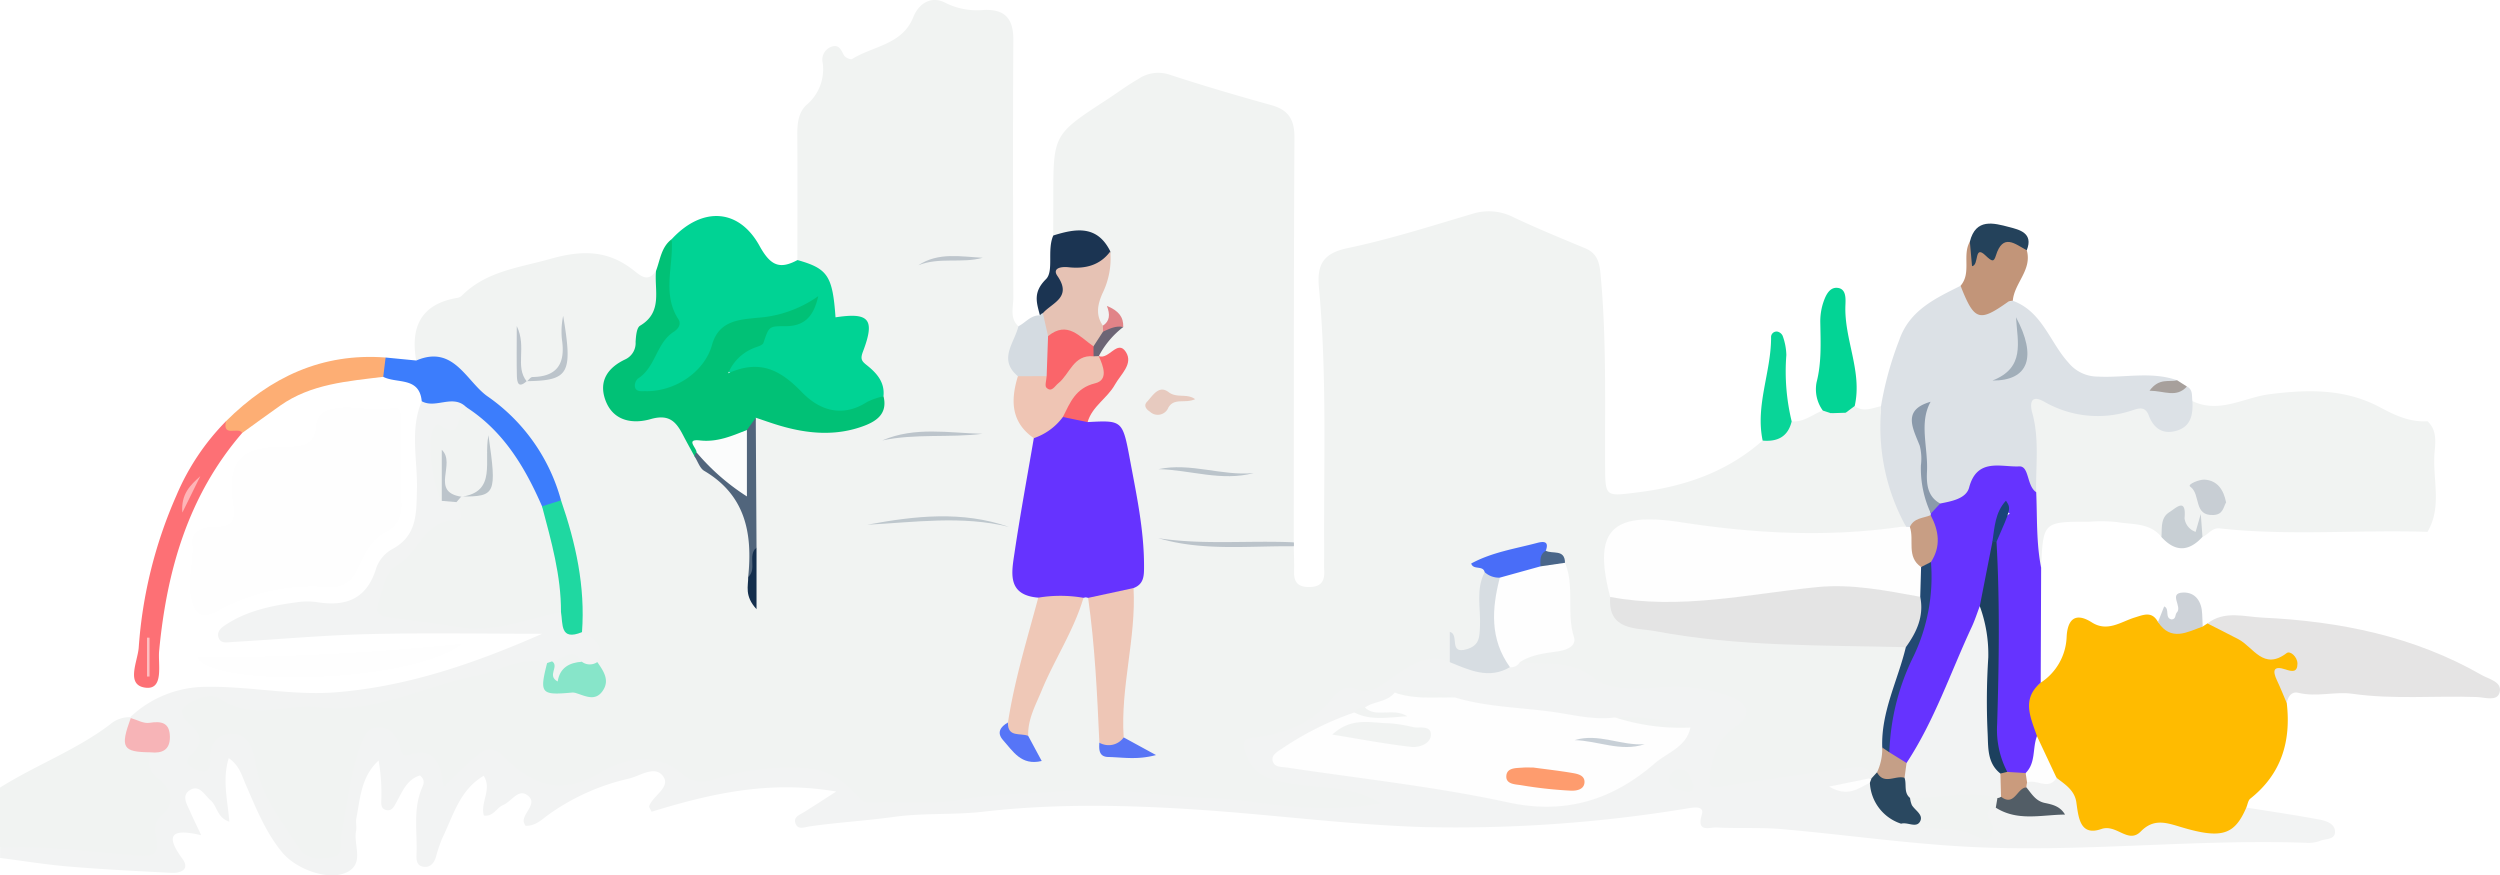 <svg xmlns="http://www.w3.org/2000/svg" width="413.67" height="144.821" viewBox="0 0 413.67 144.821">
  <g id="Group_173" data-name="Group 173" transform="translate(-2277.201 -268.833)">
    <path id="Path_189" data-name="Path 189" d="M2298.751,400.915a18.281,18.281,0,0,1,11.813-5c7.461-.25,14.824,1.485,22.278.882,11.958-.966,23.109-4.869,34.073-9.68-9.571,0-19.147-.175-28.714.056-7.545.183-15.076.88-22.616,1.309-.771.044-1.817.3-2.192-.656-.45-1.15.6-1.841,1.317-2.3,3.54-2.283,7.588-3.085,11.684-3.634a11.506,11.506,0,0,1,3.308,0c4.814.773,8.234-.581,9.754-5.641a5.8,5.8,0,0,1,2.6-3.111c4.187-2.224,4.031-5.887,4.134-9.862.128-4.873-1.216-9.861.793-14.632,2.6-.866,5.2-1.688,7.555.58-.11,2.425.25,5.093-3.54,5.079-1.525-.006-1.315,1.458-1.379,2.511a26.583,26.583,0,0,0,.848,8.089.321.321,0,0,0,.152.15c.11-.079.207-.176.314-.27a2.33,2.33,0,0,1,2.27.349c1.673,2.061,1.083,3.284-1.232,4.437a23.036,23.036,0,0,0-9.819,9.651c-1.711,3.073-1,4.256,2.532,4.67,7.386.865,14.82,2.361,22.05-.925a3.934,3.934,0,0,1,2.845-.077c1.667.854,1.767,3.845,4.485,3.294,2.5,1.238,4.271,2.81,2.708,5.906a2.657,2.657,0,0,1-3.356.345c-1.724-1.333-3.47-.256-5.212-.024a9.383,9.383,0,0,1-1.186.135c-8.922,1.924-17.63,4.647-26.441,6.971-2.833.747-5.428,1.6-8.467.95a21.57,21.57,0,0,0-7.846.124,15.135,15.135,0,0,1-9.675-1.108c-1.482-.747-3.319-1.1-4.665.263-1.2,1.219.251,2.267.726,3.309.638,1.4.27,2.7-.061,4.165,1.022-2.44,2.384-4.632,5.331-4.332,2.964.3,4.062,2.705,4.561,5.229.946,4.777,3.926,8.489,6.273,12.532a3.8,3.8,0,0,0,3.759,2.143c2.065-.232,1.949-2.05,2.22-3.491.842-4.48,1.3-9.043,2.926-13.353,1.881-4.993,4.565-5.682,8.114-1.837,2.178,2.359,6.162,1.663,7.775,5.026.335.7,1.55-.7,2.266-1.272,3.979-3.179,4.452-3.232,8.577-.194s7.991,4.478,13.252,1.615c4.885-2.658,10.543-3.466,15.719.33,1.654,1.213,3.425.473,5.187.085,6.249-1.379,12.494-2.348,18.837-.33,2.122.675,4.326.94,5.468,3.246a2.8,2.8,0,0,0,2.866,1.3c9.366-.217,18.717-.39,28.025-1.836,4.474-.695,9.075.227,13.616.436,12.27.564,24.484,2.073,36.791,2.22-4.206-1.337-8.655-1.1-12.926-2.026-3.018-.654-5.425-1.883-6.673-4.922-.935-2.277-.49-3.879,1.992-4.385,5.01-1.023,9.466-3,13.005-6.8a2.152,2.152,0,0,1,1.4-.836c5.217.3,8.913-3.3,13.3-5.11a6.811,6.811,0,0,1,4.865.143c3.112,1.107,6.221,2.231,9.592,1.116a19.833,19.833,0,0,1,2.391-.828c4.281-.3,8.233-.607,12.335,2.212,2.975,2.044,7.441,1.7,11.341,1.561A27.287,27.287,0,0,1,2563,396.2c4.3,1.528,4.961,4.164,1.858,7.4a21.914,21.914,0,0,0-1.762,1.754c-1.128,1.477-2.168,3.3-1.389,4.956.7,1.484,2.5.154,3.779.117,5.4-.16,10.667-1.494,16.036-1.976,2-.18,4.18-.923,5.631,1.314a2.077,2.077,0,0,1-.14,1.168,13.481,13.481,0,0,1-3.062,1.424c1.04.009,1.8-1.029,2.91-.779,1.347,2.391,2.362,5.069,5.283,6.1,3.861,1.038,8,.105,11.8,1.79,1.232.546,1.639-.534,1.517-1.682-.157-1.477.327-2.438,1.988-2.443,2.789.253,5.474,1.323,8.578,1.1-1.8-.93-3.605-1.566-3.988-3.668a2.35,2.35,0,0,1,.281-1.121c1.623-1.456,3.74-.23,5.493-1.008,2.015.305,3,1.725,3.708,3.44a7.465,7.465,0,0,0,9.456,4.366,12.575,12.575,0,0,1,7.61-.49c3.761.943,7.424,1.316,10.314-2.089,4.063.654,8.137,1.245,12.181,2.007,1.027.193,2.423.673,2.491,1.894.083,1.5-1.605,1.206-2.513,1.624a5.571,5.571,0,0,1-2.438.3c-18.1-.613-36.171,1.521-54.248.74-10.815-.467-21.578-2.059-32.377-3-3.57-.31-7.185-.074-10.769-.27-1.1-.06-3.367.953-2.424-2.146.469-1.541-1.491-1.147-2.375-1.008a235.2,235.2,0,0,1-43.56,3.092c-12.476-.379-24.909-2.045-37.361-2.875-11.8-.788-23.722-1.045-35.571.325-4.918.569-9.877.174-14.84.864-4.6.639-9.273.9-13.892,1.565-.9.129-2.084.694-2.423-.653-.237-.935.788-1.287,1.485-1.718,1.5-.928,2.976-1.9,5.3-3.391-11.193-1.919-20.936.4-30.549,3.339-.214-.48-.465-.768-.4-.937.659-1.743,3.532-3.1,2.367-4.843-1.35-2.024-3.855-.132-5.723.3a36.958,36.958,0,0,0-13.153,5.859c-1.206.85-2.277,2.034-3.963,1.942a2.382,2.382,0,0,1-.3-.748c-.021-1.516,2.5-3.024.524-4.368-1.454-.989-2.571,1.139-3.927,1.691-1.069.435-1.584,1.952-3.173,1.737-.644-2.189,1.4-4.29-.032-6.575-4.024,2.359-5.057,6.674-6.9,10.415a27.236,27.236,0,0,0-1.042,3.14c-.353,1.013-1.037,1.713-2.163,1.466-1.023-.225-1.049-1.185-1.013-2.014.154-3.562-.578-7.186.772-10.674.269-.7.866-1.521-.2-2.392-2.115.635-2.88,2.586-3.847,4.342-.4.721-.785,1.647-1.77,1.377-1.031-.283-.753-1.344-.768-2.123a30.875,30.875,0,0,0-.458-6.065c-2.9,2.666-3.041,6.224-3.687,9.584-.128.667.091,1.4-.042,2.067-.458,2.273,1.367,5.258-1.354,6.75-3,1.645-8.532-.361-10.873-3.206-2.772-3.368-4.331-7.344-6.044-11.255-.637-1.453-1-3.077-2.8-4.344-1.095,3.631-.178,6.941.1,10.528-2.053-.681-2-2.6-3.085-3.521-1-.852-1.818-2.634-3.358-1.755-1.594.911-.542,2.433-.009,3.664.488,1.126,1.037,2.227,1.8,3.846-4.574-1.083-6.2-.3-3.139,3.859,1.331,1.811-.227,2.451-1.841,2.366-5.632-.293-11.268-.57-16.888-1.038-3.82-.318-7.614-.942-11.419-1.429v-1.66c3.2-2.026,6.756-1.257,10.086-.861,3.86.46,7.735.335,11.571.824,1.85.237,2.993-.22,3.035-2.273a10.923,10.923,0,0,1,1.4-4.3c.729-1.593.167-2.962-.9-4.19-1.147-1.318-1.975-2.7-1.055-4.5a3.513,3.513,0,0,1,1.1-1.129c.783-.515,1.7-1.024,1.511-2.136-.213-1.281-1.365-1-2.243-1.127a3.851,3.851,0,0,1-2.777-1.385Q2298.838,401.187,2298.751,400.915Z" transform="translate(0 -13.415)" fill="#f2f3f3"/>
    <path id="Path_190" data-name="Path 190" d="M2302.108,417.617c-.361,1.775-.493,3.08,1.463,4.521,1.5,1.106,3.067,3.716.417,5.839a3.228,3.228,0,0,0-1.011,3.383c.813,3.959-.936,3.463-4.042,3.24-7.227-.52-14.447-1.638-21.733-1.184v-9.96c5.915-3.724,12.559-6.182,18.17-10.423a4.963,4.963,0,0,1,3.38-1.231l.087.145C2298.488,414.668,2300.045,416.288,2302.108,417.617Z" transform="translate(0 -24.3)" fill="#f1f3f2"/>
    <path id="Path_191" data-name="Path 191" d="M2593.078,397.6c-.395-2.224-2.177-1.9-3.582-1.716q-10.5,1.393-20.956,3.037c-1.669.262-2.569.458-2.228-1.843.479-3.23,1.216-6.009,4.242-7.984,2.707-1.765,2.247-3.8-.811-4.977a26.017,26.017,0,0,0-11.351-1.549c-3.885.281-8.787.539-11.171-1.448-3.84-3.2-7.659-2.142-11.533-2.7a5.967,5.967,0,0,0-.827-.007c.14-2.125,2.02-2.142,3.3-2.288,3.776-.427,4.727-2.281,4.047-5.865a54.9,54.9,0,0,1-.446-7.347c.635-2.583-2.26-1.134-2.774-2.4-3.622-1.136-6.821.758-10.138,1.561-.571.139,1.152,1.15.787,2.134-.414,3.123.028,6.288-.413,9.393-.467,3.287-2.362,4.153-5.385,2.685-.34-.165-.11.206-.1.234a1.962,1.962,0,0,1-.476,1.887c-3.808-1.715-6.633.652-9.428,2.5-1.97,1.3-3.509,3.022-6.266,1.884-1.359-.561-2.821.38-3.646,1.459-3.246,4.249-7.781,5.9-12.792,6.59-2.036.282-2.338.648-1.552,2.852,1.213,3.4,3.689,4.049,6.606,4.651,5.189,1.071,10.731.308,15.649,3.426a54.238,54.238,0,0,1-14.4.519c-4.645-.331-9.259-1.279-13.9-1.4-7.841-.2-15.756-1.883-23.4-1.2-5.925.529-11.974.4-17.852,1.467-4.962.9-9.915.233-14.865.463a2.158,2.158,0,0,1-1.526-.418c-3.729-4.138-6.022-5.311-11.345-5.342a40.62,40.62,0,0,0-12.987,1.938,5.05,5.05,0,0,1-5.55-1.123c-4.141-3.469-9.432-2.354-13.211-.037-6.719,4.118-11.532,1.9-16.234-2.747-1.637-1.616-2.987-1.125-4.319-.007-1.777,1.49-3.385,3.18-5.463,5.162-.518-3.743-1.277-6.744-5.864-5.264-1.375.443-1.217-1.547-1.7-2.417-.731-1.326-1.559-2.171-3.188-2.172-1.789,0-2.292,1.216-2.813,2.538-1.935,4.909-2.335,10.157-3.4,15.259-.28,1.344.719,3.334-1.569,3.69-1.908.3-4.052.51-5.3-1.413-2.87-4.431-6.3-8.592-7.272-14.017-.427-2.381-1.068-4.99-3.961-4.984-2.552.006-3.789,1.912-3.547,4.593.081.891-.331,1.76-1.382,1.6a4.163,4.163,0,0,1-2.16-1.048c-.61-.588-.086-1.318.433-1.766,2.229-1.921,1.416-3.519-.407-5.13-2.208-1.951-.882-2.981,1.062-3.854,1.332-.6,3.038-.947,4.015-.253,5.267,3.736,11,.839,16.455,1.461,9.24,1.052,17.332-3.505,26-5.219,3.871-.765,7.477-3.315,11.7-2.1.717,3.777,3.6,5.443,7.183,4.109,2.353-.875.263-2.975,1.12-4.277,1.464-2.83-.533-3.891-2.531-4.952-1.081-1.551-1.06-3.352-1.107-5.116-.139-5.385-1.642-10.482-3.219-15.562a28.571,28.571,0,0,0-9.2-14.965c-4.268-3.6-7.677-8.584-13.894-9.3-.967-5.576.812-9.345,6.8-10.362a1.423,1.423,0,0,0,.739-.349c4.064-4.088,9.424-4.621,14.654-6.1,5.3-1.5,9.553-1.457,13.795,1.891,1.2.943,2.4,2.038,3.677.092,1.306,3,1.553,5.774-.46,8.772s-3.028,6.515-6.148,8.939c-1.892,1.469-1.109,3.774,1.091,5.1a3.429,3.429,0,0,0,2.32.747c6.163-1.522,8.6,2.524,10.77,7.041a8.869,8.869,0,0,0,2.938,3.4c5,2.931,6.014,7.439,5.454,12.707a30.228,30.228,0,0,0-.016,3.217c.023-1.839,0-3.6.007-5.377-.065-6.565-.935-13.124.082-19.67,1.25-2.055,2.942-.845,4.376-.438a26.967,26.967,0,0,0,10.583.852c2.5-.291,4.925-.967,5.358-4.088a5.08,5.08,0,0,0-1.388-4.17,4.36,4.36,0,0,1-1.243-5.152c.6-1.845.121-3.338-2.337-3.1-1.414.136-2.592-.276-2.628-1.853-.091-3.984-2.447-6.5-5.345-8.72,0-6.88.039-13.761-.012-20.64-.014-1.867.144-3.742,1.5-5.009a7.7,7.7,0,0,0,2.705-6.97,2.273,2.273,0,0,1,1.453-2.682c1.283-.439,1.586.57,2.074,1.438.2.359,1.094.756,1.338.6,3.46-2.17,8.293-2.351,10.116-6.917.99-2.476,3.134-3.529,5.283-2.4a11.671,11.671,0,0,0,6.347,1.2c3.543-.173,4.951,1.438,4.93,4.951-.082,14.225-.055,28.451,0,42.676.005,1.58-.628,3.348.824,4.7.486,2.861-1.22,5.862.555,8.643-.82,3.768.36,7.024,2.566,10.023.866,4.244-1.328,8.113-1.507,12.246a32.532,32.532,0,0,1-.982,6.135c-.766,3.184-.051,5.723,2.857,7.464a3.453,3.453,0,0,1,.268,3.18c-1.959,5.614-2.814,11.516-4.5,17.194-2.111,3.059.358,4.339,2.71,6.22-.378-1.5-1.146-2.415-1.193-3.508-.277-4.4,2.193-7.917,3.947-11.585,1.872-3.913,3.089-8.23,6.238-11.468a1.492,1.492,0,0,1,1.225.479,5.344,5.344,0,0,1,1.32,3.831c-.277,6.507,1.154,12.9,1.222,19.368-.163,3.621,2.934,1.131,4.147,2.28-.883-1.109-2.013-1.945-2.34-3.364-.888-7.909,1.278-15.589,1.681-23.395,1.7-3.482,1.7-7.148,1.022-10.842-.645-3.5-1.606-6.986-1.793-10.517-.212-4.012-1.9-5.945-5.894-5.851-1.231-1.824-.027-3.1,1.051-4.342a38.038,38.038,0,0,0,3.273-4.221c1.678-2.588.053-2.658-1.881-2.511a1.651,1.651,0,0,1-.921-.59c-.072-2.475,2.087-3.653,3.176-5.448a1.053,1.053,0,0,0-.083-.743c-.376-.581-.254-.138-.362.147a1.865,1.865,0,0,1-2.417,1.278c-1.744-1.756-1.077-3.748-.508-5.692.6-2.067,1.5-4.074,1.009-6.3-1.585-3.953-5.37-2.187-8.111-3.122.006-2.071.016-4.143.017-6.214,0-10.494,0-10.491,8.861-16.263,1.725-1.124,3.375-2.371,5.159-3.387a5.863,5.863,0,0,1,5.058-.8c5.615,1.842,11.291,3.511,16.987,5.091,2.869.8,3.85,2.4,3.834,5.387-.125,22.318-.094,44.638-.111,66.957-7.652.581-15.293.683-22.161-.592,6.822,1.847,14.553.305,22.162,1.246.02,1.384.086,2.767.048,4.149-.045,1.663.518,2.558,2.364,2.593,2.018.038,2.738-.868,2.625-2.757-.057-.965,0-1.936-.006-2.905-.1-14.634.491-29.286-.867-43.889-.351-3.777.664-5.667,4.748-6.526,6.99-1.47,13.835-3.655,20.7-5.69a8.956,8.956,0,0,1,6.778.6c3.863,1.823,7.82,3.45,11.768,5.086,1.942.8,2.4,2.189,2.591,4.207,1.009,10.607.719,21.233.767,31.855.023,5.21.075,5.017,5.476,4.345,7.706-.959,14.694-3.363,20.58-8.561,1.9-.606,3.1-2.272,4.8-3.185,2,.206,3.454-1.141,5.155-1.783a1.3,1.3,0,0,1,1.574.1c.645,2.083,1.125.583,1.648-.095a2.175,2.175,0,0,1,2.051-.761c1.436,1.1,2.893.334,4.345.048a1.329,1.329,0,0,1,.189,1.217,14.807,14.807,0,0,0,1.654,15.839c.873,1.086,2.72,1.917.881,3.659-2.117,1.264-4.471,1.234-6.814,1.3a229,229,0,0,1-30.487-1.481c-9.819-1.055-10.826.117-9.247,9.892.044.271.08.544.124.815.189,2.744,2.2,3.656,4.411,4.234a55.556,55.556,0,0,0,15.513,2.247c8.156-.226,16.222,1.212,24.365.951a6.393,6.393,0,0,1,3.213.638c1.781,1.559.663,3.294.194,4.907-1.143,3.93-2.44,7.817-2.851,11.919a8.814,8.814,0,0,1-1.031,4.493A1.8,1.8,0,0,1,2593.078,397.6Z" transform="translate(-6.174 0)" fill="#f1f3f2"/>
    <path id="Path_192" data-name="Path 192" d="M2747.538,370.1c-11.448-.377-22.922.693-34.354-.573-1.329-.147-1.884,1.017-2.879,1.4-1.954-.62-4.291-.843-3.69-4.018-1.8,1.047-1.72,3.074-3.1,4.027-1.942-2.4-4.849-2.006-7.42-2.467a25.869,25.869,0,0,0-4.49-.051c-7.67,0-7.67,0-7.991,7.611-2.143-.641-1.846-2.521-1.951-4.084-.173-2.615-.066-5.244-.058-7.862a77.052,77.052,0,0,0-.346-12.762c-.449-3.726.737-4.618,4.156-3.333,3.956,1.487,7.92,2.227,12.107,1.091a4.694,4.694,0,0,1,3.97.362c4.263,2.688,4.283,2.657,7.156-.978,4.451,2.125,8.531-.6,12.741-1.137,6.386-.813,12.514-.945,18.367,2.2,2.418,1.3,4.916,2.454,7.784,2.272,1.531,1.4,1.337,3.305,1.178,5.022C2748.305,361.251,2750.033,365.871,2747.538,370.1Z" transform="translate(-68.665 -13.26)" fill="#f1f3f2"/>
    <path id="Path_193" data-name="Path 193" d="M2717.457,423.272c-1.937,4.5-4.011,5.275-10.757,3.257-2.5-.75-4.548-1.488-6.707.707-2.1,2.136-4.006-1.277-6.529-.4-3.559,1.247-3.779-1.946-4.141-4.436-.288-1.981-1.86-2.947-3.27-4.031-2.66-1.394-2.844-4.3-4.047-6.59-2.215-5.8-2.108-6.484,1.423-9.156a9.442,9.442,0,0,0,4.288-7.5c.11-2.655,1.2-4.369,4.183-2.47,2.567,1.633,4.8-.105,7.058-.807,1.564-.485,2.873-1.082,3.881.737,2.324,1.655,4.981,0,7.4.74l.789-.51c2.8-.868,4.566,1.167,6.511,2.467,1.823,1.217,3.353,2.776,5.891,1.914a2.207,2.207,0,0,1,2.892,1.621c.407,1.214-.073,2.009-1.279,2.6-2.2,1.072-.945,2.97-.9,4.567.734,6.317-.865,11.733-6.026,15.821C2717.74,422.1,2717.668,422.776,2717.457,423.272Z" transform="translate(-68.557 -20.827)" fill="#fb0"/>
    <path id="Path_194" data-name="Path 194" d="M2703.5,344.9c.108,2.2-.214,4.232-2.722,4.917-2.254.615-3.7-.458-4.5-2.546-.663-1.744-1.889-1.1-3.064-.748a17.7,17.7,0,0,1-14.265-1.553c-2.453-1.36-2.277.7-1.955,1.855,1.211,4.354.558,8.757.654,13.139a1.208,1.208,0,0,1-1.119-.319c-3.564-4.021-5.881-4.034-9.061.084a6.15,6.15,0,0,1-5.6,2.664c-2.637-.66-2.783-3.1-2.692-4.9.165-3.283-1.158-6.462-.429-9.7.14-.625.206-.548-.232-.225-.268.2-.956.208-.794.514,2.448,4.627.117,10.18,2.89,14.73a2.3,2.3,0,0,1-.1,1.215,6.929,6.929,0,0,1-3.925,1.979,1.059,1.059,0,0,1-.913-.84c-4.469-5.547-6.029-11.672-3.7-18.57,0-.282-.007-.564-.01-.846A55.691,55.691,0,0,1,2655,334.755c1.7-4.915,5.967-6.858,10.132-8.946,2.041,3.76,5.315,3.216,8.646,2.478,4.872,1.767,6.121,6.867,9.226,10.257a6.247,6.247,0,0,0,4.865,2.288c4.365.236,8.8-.907,13.1.608a1.1,1.1,0,0,1-.873.716,2.593,2.593,0,0,0,2.5.322C2703.631,343.005,2703.362,344.028,2703.5,344.9Z" transform="translate(-63.522 -9.685)" fill="#dce1e6"/>
    <path id="Path_195" data-name="Path 195" d="M2350.035,359.8c0,1.934-.089,3.873.026,5.8.137,2.283-.486,4-2.647,5.121-2.346,1.213-3.449,3.5-4.458,5.789-1,2.259-2.53,3.489-5.141,3.265a32.268,32.268,0,0,0-18.273,4.029c-3.024,1.618-3.944-.173-4.358-2.748-.458-2.858.537-5.648.274-8.562-.181-1.995,1.918-2.728,3.93-2.708,2.419.025,3.268-.773,2.859-3.564-1.074-7.317,1.128-9.685,8.5-9.663,2.732.009,5.037-.114,5.22-3.616a2.845,2.845,0,0,1,2.385-2.554c3.441-.98,6.964.593,10.483-.281,1.066-.265,1.185,1.265,1.191,2.236C2350.042,354.831,2350.031,357.317,2350.035,359.8Z" transform="translate(-6.436 -13.806)" fill="#fefefe"/>
    <path id="Path_196" data-name="Path 196" d="M2660.592,369.851l.04-.281c-.611-1.6.722-1.38,1.539-1.644,1.9-.384,4.3-.8,4.791-2.662,1.314-4.972,5.345-3.329,8.271-3.484,1.712-.091,1.208,3.211,2.826,4.271.179,4.173-.006,8.369.816,12.5q-.036,9.512-.072,19.023c-3.249,2.736-1.63,5.811-.62,8.845.059,2.374.975,4.962-1.664,6.666a4.264,4.264,0,0,1-3.675-.32c-2.052-1.97-2.4-4.608-2.434-7.19-.066-4.509-.379-9.017.531-13.529.845-4.192-1.283-8.388-.344-12.673a31.8,31.8,0,0,0,.459-3.65c.448-2.222.375-4.678,2.631-6.137l-.64-.434c-1.415,1.638-1.269,3.85-2,5.7a81.473,81.473,0,0,1-1.3,9.974c-2.626,8.306-7.075,15.828-10.311,23.873a3.684,3.684,0,0,1-2.971,2.585,3.239,3.239,0,0,1-3.115-2.265c-.453-6.267,2.21-11.867,4.123-17.543a40.3,40.3,0,0,0,2.231-13.3C2661.08,375.519,2660.078,372.6,2660.592,369.851Z" transform="translate(-63.93 -15.775)" fill="#63f"/>
    <path id="Path_197" data-name="Path 197" d="M2430.5,319.181c5.01,1.411,5.805,2.609,6.294,9.478,5.576-.856,6.582.3,4.542,5.66-.459,1.205-.249,1.56.606,2.237,1.638,1.3,3.03,2.815,2.786,5.166-5.234,4.358-9.358,4.471-14.352-.012-2.684-2.41-5.267-4.47-9.165-3.542a1.893,1.893,0,0,1-2.222-.716c-.527-1.021.23-1.848.9-2.536,1.3-1.333,3.118-2.113,3.455-4.372.17-1.137,1.676-1.224,2.815-1.243,1.775-.029,3.584.06,5.051-1.282-2.808,2.107-6.334.8-9.4,2.107-2.04.869-3.675,1.724-4.46,3.875-1.791,4.9-5.909,6.654-10.551,7.605-1.359.279-2.9.462-3.761-.931-.813-1.315.221-2.361,1.039-3.276,1.667-1.868,2.468-4.321,4.226-6.125a3.405,3.405,0,0,0,.736-3.843c-1.581-4.012-.607-7.861.642-11.7,4.96-5.379,11.077-5.186,14.541,1.11C2426,320.061,2427.5,320.8,2430.5,319.181Z" transform="translate(-21.34 -7.318)" fill="#00d394"/>
    <path id="Path_198" data-name="Path 198" d="M2408.784,316.511c.323,4.411-1.635,9,1.094,13.232.573.886-.092,1.669-.764,2.1-2.907,1.87-2.976,5.882-5.913,7.732a1.6,1.6,0,0,0-.5,1.406c.216.837,1.081.667,1.736.681,4.783.11,9.747-3.11,11.014-7.651,1.139-4.079,4.6-4.184,7.5-4.491a19.689,19.689,0,0,0,10.077-3.578c-.818,3.708-2.569,4.994-5.571,4.973-2.636-.019-2.577.09-3.5,2.759-.151.437-1.08.623-1.666.888a7.593,7.593,0,0,0-4.16,4.143c5.46-2.458,8.848-.319,12.2,3.133,2.949,3.04,6.7,4.244,10.8,1.6a11.823,11.823,0,0,1,2.7-.931c.687,2.784-1.024,4.067-3.215,4.892-4.685,1.763-9.4,1.326-14.081-.073-1.292-.385-2.561-.846-3.84-1.272-.244,1.109-.43,2.248-1.516,2.92-2.227,1.917-5.719.837-7.73,3.277a.532.532,0,0,1-.854.26c-.646-1.193-1.311-2.375-1.935-3.579-1.142-2.2-2.284-3.533-5.37-2.644-2.885.832-6.238.4-7.51-3.232-1.1-3.152.5-5.312,3.275-6.633a2.971,2.971,0,0,0,1.752-2.916c.062-.93.159-2.332.742-2.678,3.808-2.255,2.324-5.9,2.639-9.071C2406.882,319.926,2407.041,317.826,2408.784,316.511Z" transform="translate(-20.436 -8.104)" fill="#01c176"/>
    <path id="Path_199" data-name="Path 199" d="M2730.383,406.009c-.533-1.246-1.027-2.51-1.609-3.733-.76-1.6-.626-2.505,1.408-1.826,1.083.361,1.976.528,1.979-.955,0-1.11-1.192-2.2-1.793-1.743-3.842,2.933-5.5-1-7.98-2.3-1.7-.889-3.411-1.742-5.117-2.61,2.816-2.188,6.105-1.1,9.086-.964,12.755.59,25.1,3.073,36.335,9.524,1.135.652,3.448,1.1,2.9,2.918-.442,1.462-2.45.746-3.73.7-6.875-.254-13.745.439-20.652-.546-2.812-.4-5.9.589-8.9-.154C2731.176,404.04,2730.59,404.942,2730.383,406.009Z" transform="translate(-74.804 -20.849)" fill="#e5e4e4"/>
    <path id="Path_200" data-name="Path 200" d="M2358.934,340.567c6.253-2.693,8.309,3.578,11.894,6.005a30.762,30.762,0,0,1,12.053,17.129,2.84,2.84,0,0,1-3.144,1.36,3.121,3.121,0,0,1-1.614-1.75,34.11,34.11,0,0,0-8.781-12.079,7.533,7.533,0,0,1-2.133-2.937c-2.2-2.231-5.047.312-7.375-.989-.374-4.106-4.132-2.874-6.37-4.04-1.373-1.249-.319-2.2.392-3.195Z" transform="translate(-12.85 -12.081)" fill="#3c7dfc"/>
    <path id="Path_201" data-name="Path 201" d="M2321.818,354.748c-8.949,10.372-12.485,22.762-13.745,36.1-.2,2.147.831,6.4-2.215,6.052-3.384-.392-1.345-4.3-1.162-6.629a75.1,75.1,0,0,1,6.227-25.154,39.212,39.212,0,0,1,8.217-12.313C2320.136,353.309,2321.756,352.958,2321.818,354.748Z" transform="translate(-4.542 -14.273)" fill="#fd7075"/>
    <path id="Path_202" data-name="Path 202" d="M2360.336,397.18c-8.25,6.495-41.148,7.335-43.842,2.249A428.915,428.915,0,0,0,2360.336,397.18Z" transform="translate(-6.679 -21.816)" fill="#fefefe"/>
    <path id="Path_203" data-name="Path 203" d="M2324.915,352.57c-.567-1.1-3.318.81-2.678-1.948,7.3-7.278,15.888-11.334,26.409-10.539q-.2,1.6-.393,3.195c-5.919.74-11.932,1.16-17.046,4.763C2329.094,349.529,2327.011,351.059,2324.915,352.57Z" transform="translate(-7.639 -12.094)" fill="#fdae74"/>
    <path id="Path_204" data-name="Path 204" d="M2641.681,346.959l-1.333-.436a6,6,0,0,1-1.035-4.681c.833-3.235.674-6.512.616-9.8a10.077,10.077,0,0,1,.439-3.237c.374-1.152.973-2.656,2.3-2.593,1.572.076,1.461,1.759,1.416,2.89-.227,5.629,2.834,10.946,1.538,16.663l-1.484,1.114A2.579,2.579,0,0,1,2641.681,346.959Z" transform="translate(-61.526 -9.753)" fill="#03d495"/>
    <path id="Path_205" data-name="Path 205" d="M2676.691,326.623a2.145,2.145,0,0,0-.781.171c-4.807,3.4-5.574,3.147-7.865-2.649,1.856-2.151.229-5.035,1.54-7.3,1.384.656.438,1.882.7,2.812.019.071-.006-.111.04-.466.309-2.409,2.666-.1,3.827-1.765,1.448-2.068,3.642-1.9,4.849.838C2679.922,321.519,2676.925,323.689,2676.691,326.623Z" transform="translate(-66.436 -8.021)" fill="#c29579"/>
    <path id="Path_206" data-name="Path 206" d="M2486.619,315.608c3.715-1.166,7.269-1.757,9.434,2.633a2.249,2.249,0,0,1-.388,1.133c-1.54,2.561-5.86,1.329-6.464,3.325-.785,2.595-1.322,4.842-3.728,6.289a1.044,1.044,0,0,1-1.066-.16c-.55-2.127-1.193-3.813,1-5.994C2486.749,321.505,2485.547,317.99,2486.619,315.608Z" transform="translate(-35.13 -7.808)" fill="#1b3452"/>
    <path id="Path_207" data-name="Path 207" d="M2633.329,349.787c-.611,2.554-2.355,3.4-4.8,3.185-1.229-5.821,1.4-11.328,1.393-17.053a.914.914,0,0,1,1.035-.985,1.264,1.264,0,0,1,.882.711,9.892,9.892,0,0,1,.609,3.168A34.912,34.912,0,0,0,2633.329,349.787Z" transform="translate(-59.663 -11.234)" fill="#09d598"/>
    <path id="Path_208" data-name="Path 208" d="M2483.44,331.63a.933.933,0,0,1,.486-.374c1.941,1.044,1.4,3.049,1.823,4.685.181,2.131.66,4.311-.975,6.155a4.108,4.108,0,0,1-4.98-.4c-3.329-2.791-.56-5.52.086-8.269C2481.072,332.834,2481.923,331.571,2483.44,331.63Z" transform="translate(-34.164 -10.611)" fill="#d4dbe1"/>
    <path id="Path_209" data-name="Path 209" d="M2679.314,317.822c-1.931-1.031-3.943-2.9-5.114.9-.319,1.033-.6,1.028-1.684-.016-1.98-1.917-1.029,1.59-2.256,1.751-.121-1.366-.239-2.714-.359-4.06.979-3.929,3.948-3.084,6.489-2.419C2678.052,314.415,2680.476,314.939,2679.314,317.822Z" transform="translate(-66.752 -7.578)" fill="#24425b"/>
    <path id="Path_210" data-name="Path 210" d="M2714.806,392.583c-2.584.925-5.234,2.517-7.4-.741.337-.852.674-1.707,1.022-2.589.978.4.027,1.9,1.223,2.157.782-.029.554-.83.867-1.143.978-.981-1.464-3.215,1.034-3.309,2.057-.078,3.1,1.492,3.167,3.565C2714.747,391.211,2714.778,391.9,2714.806,392.583Z" transform="translate(-73.127 -20.078)" fill="#cdd2d8"/>
    <path id="Path_211" data-name="Path 211" d="M2708.089,374.816c.123-1.473-.186-3.156,1.315-4.1,1.082-.679,2.839-2.532,2.511,1.012a2.724,2.724,0,0,0,1.834,2.246c.176-.613.352-1.227.852-2.971.151,2.048.216,2.924.281,3.8C2712.621,377.277,2710.357,377.336,2708.089,374.816Z" transform="translate(-73.242 -17.133)" fill="#c8cfd4"/>
    <path id="Path_212" data-name="Path 212" d="M2530.543,377.464c-7.5-.085-15.046.839-22.439-1.339,7.46,1.145,14.963.342,22.439.685A3.2,3.2,0,0,1,2530.543,377.464Z" transform="translate(-39.249 -18.238)" fill="#bbc3ca"/>
    <path id="Path_213" data-name="Path 213" d="M2711.906,345.68c-1.775,1.912-3.637.728-6.187.687,1.6-2.189,3.263-1.374,4.564-1.725Z" transform="translate(-72.839 -12.886)" fill="#a7a09c"/>
    <path id="Path_214" data-name="Path 214" d="M2546.154,409.378c1.523-1.072,3.678-.882,4.939-2.478,3.284.559,6.657.028,9.923.8,5.21,1.57,10.655,1.649,15.988,2.364,3.483.466,6.974,1.444,10.563.946,4.133.709,8.329.948,12.46,1.671-.644,3.229-3.854,4.162-5.876,5.916-6.9,5.99-14.711,8.564-24.3,6.478-12.033-2.615-24.353-3.921-36.553-5.764-.956-.144-2.128.01-2.4-1.131-.21-.88.686-1.448,1.379-1.887a50.589,50.589,0,0,1,12.146-6.1c2.5.606,5.072.31,7.571.466C2550.186,409.746,2547.595,412.077,2546.154,409.378Z" transform="translate(-43.117 -23.469)" fill="#fefefe"/>
    <path id="Path_215" data-name="Path 215" d="M2367.145,350.012c6.146,3.962,9.7,9.906,12.533,16.4,3.393,5.411,4.958,11.149,3.132,17.493-5.576,1.16-10.976,3.432-16.877,2.5-3.9-.615-7.821-1.125-11.74-1.627-1.634-.21-2.108-.935-1.564-2.514.764-2.213,1.159-5.1,3.072-6.134,3.637-1.961,4.372-7.366,9.595-7.431,1.768-.022.637-1.9.222-2.98a3.064,3.064,0,0,1,1.419-1.245c3.764-.194,3.764-.194,4.134-6.92.008-.554-.92.23-.413.006.1-.046.137.059.178.3.138.817-.032,1.646.076,2.454.374,2.794-.281,4.617-3.638,4.142-.565-.081-1,.408-1.473.688-1.471.205-2.4-.2-2.352-1.911.051-1.9-.015-3.8.022-5.155-.43,2.087.46,4.818-.384,7.429-1.425-2.11-2.446-9.847-1.521-11.658.244-.476.643-1.258,1.157-.892C2366.868,355.9,2365.323,350.443,2367.145,350.012Z" transform="translate(-12.785 -13.799)" fill="#f1f3f2"/>
    <path id="Path_216" data-name="Path 216" d="M2586.537,380.863c1.626,3.932.213,8.218,1.472,12.251.51,1.631-1.365,2.225-2.736,2.419-2.165.307-4.319.551-6.206,1.782a1.661,1.661,0,0,1-1.637.822c-1.424.216-2.025-.827-2.391-1.827-1.6-4.368-2.265-8.768.057-13.136,2.079-1.563,4.607-1.965,7.013-2.69C2583.6,380.363,2585.176,379.414,2586.537,380.863Z" transform="translate(-50.379 -18.908)" fill="#fefefe"/>
    <path id="Path_217" data-name="Path 217" d="M2388.393,387.06c.031-6.023-1.612-11.747-3.132-17.494l3.139-.989c2.436,7.064,4.034,14.264,3.471,21.808C2388.2,391.9,2388.736,389.022,2388.393,387.06Z" transform="translate(-18.368 -16.954)" fill="#1fd8a1"/>
    <path id="Path_218" data-name="Path 218" d="M2671.863,429.141c-2.35.417-.938,1.716-.622,2.727.568,1.816-.56,3.191-1.9,2.385-4.163-2.507-8.908-.989-13.145-2.46,1.983-1.109.286-3.964,2.388-5.028,4.486-.534,9.01-2.332,13.381.449A1.377,1.377,0,0,1,2671.863,429.141Z" transform="translate(-64.422 -26.664)" fill="#f1f3f2"/>
    <path id="Path_219" data-name="Path 219" d="M2574.5,383.753c-1.34,5.154-1.665,10.193,1.682,14.815-3.514,2.056-6.725.481-9.959-.829v-5.017c1.662.428-.281,3.782,2.794,2.877,2.171-.639,2.119-2.058,2.2-3.787.144-2.994-.732-6.091.78-8.965C2573.152,382.26,2573.9,382.795,2574.5,383.753Z" transform="translate(-49.127 -19.338)" fill="#d7dde2"/>
    <path id="Path_220" data-name="Path 220" d="M2394.441,400.727c1.033,1.492,2.148,3.044.834,4.851-1.207,1.658-2.787.774-4.255.318a1.89,1.89,0,0,0-.7-.125c-5.215.48-5.47.185-4.185-4.878l.826-.285c1.63.777,3.3-1.082,4.922.066A2.177,2.177,0,0,0,2394.441,400.727Z" transform="translate(-18.407 -22.345)" fill="#87e5c9"/>
    <path id="Path_221" data-name="Path 221" d="M2656.591,427.041a4.18,4.18,0,0,0,.305,1.19c.545.894,1.99,1.614,1.328,2.742-.637,1.082-2.066.007-3.109.326a7.479,7.479,0,0,1-5.169-6.791q-.35-.578.293-.787l0,.047.885-.974c1.721.294,3.595-.3,5.168.888A3.829,3.829,0,0,1,2656.591,427.041Z" transform="translate(-63.338 -26.17)" fill="#2a4860"/>
    <path id="Path_222" data-name="Path 222" d="M2306.338,417.649c-4.636-.04-5.057-.772-3.271-5.672,1.03.29,2.118.946,3.076.794,2.037-.324,3.366-.025,3.4,2.308C2309.575,417.243,2308.269,417.867,2306.338,417.649Z" transform="translate(-4.23 -24.332)" fill="#f7b4b7"/>
    <path id="Path_223" data-name="Path 223" d="M2675.07,429.14q.135-.8.272-1.6a1.888,1.888,0,0,1,.841-.629c1.38-.144,2.391-1.579,3.941-1.141.855,1.039,1.531,2.264,3.026,2.581,1.262.267,2.558.525,3.372,1.93C2682.628,430.314,2678.7,431.443,2675.07,429.14Z" transform="translate(-67.63 -26.663)" fill="#525d66"/>
    <path id="Path_224" data-name="Path 224" d="M2680.975,421.692c1.719-1.7,1.1-4.11,1.875-6.1l3.243,6.9c-1.327,2.151-3.312.123-4.876.768A1.107,1.107,0,0,1,2680.975,421.692Z" transform="translate(-68.596 -24.946)" fill="#fefefe"/>
    <path id="Path_225" data-name="Path 225" d="M2680.022,422.866l.242,1.569a5.174,5.174,0,0,0-.125.8c-1.552.1-1.969,3.238-4.182,1.556a3.185,3.185,0,0,1-.231-3.957.923.923,0,0,1,1.26-.152Z" transform="translate(-67.644 -26.12)" fill="#ca9b7d"/>
    <path id="Path_226" data-name="Path 226" d="M2614,424.822c-.025.924-.59,1.3-1.329,1.061-1.116-.364-2.654-.52-2.783-1.959a1.777,1.777,0,0,1,1.93-1.721C2613.344,422.3,2613.474,423.8,2614,424.822Z" transform="translate(-56.55 -26.069)" fill="#f1f3f2"/>
    <path id="Path_227" data-name="Path 227" d="M2611.64,413.526a35.062,35.062,0,0,1-12.46-1.671A33.866,33.866,0,0,1,2611.64,413.526Z" transform="translate(-54.73 -24.309)" fill="#f1f3f2"/>
    <path id="Path_228" data-name="Path 228" d="M2392.188,400.493c-2.082.144-3.657,1-4,3.27-1.841-.987.322-2.473-.922-3.335C2388.907,400.324,2390.584,397.713,2392.188,400.493Z" transform="translate(-18.708 -22.163)" fill="#f1f3f2"/>
    <path id="Path_229" data-name="Path 229" d="M2365.272,366.953V358.5c2.448,2.325-2.039,6.984,3.272,7.769l-.032-.04-.808.932Z" transform="translate(-14.971 -15.242)" fill="#bcc4cb"/>
    <path id="Path_230" data-name="Path 230" d="M2648.885,423.911q-.147.393-.293.787c-1.884.933-3.662,2.493-6.74.642Z" transform="translate(-61.983 -26.36)" fill="#fefefe"/>
    <path id="Path_231" data-name="Path 231" d="M2565.159,407.637c-3.326-.037-6.687.34-9.924-.805A18.414,18.414,0,0,1,2565.159,407.637Z" transform="translate(-47.26 -23.402)" fill="#f1f3f2"/>
    <path id="Path_232" data-name="Path 232" d="M2548.93,409.884c1.941,1.778,4.558-.059,7.026,1.443-3.24.188-6.051.769-8.764-.628A1.679,1.679,0,0,1,2548.93,409.884Z" transform="translate(-45.893 -23.975)" fill="#f1f3f2"/>
    <path id="Path_233" data-name="Path 233" d="M2646.959,373.6c.206.018.412.029.618.031,1.893,1.917,1.526,4.692,2.63,6.913-.056,1.68.51,3.451-.733,4.956-1.44.843-2.97.518-4.445.236a60.84,60.84,0,0,0-23.862.5,51.368,51.368,0,0,1-19.758.313,6.51,6.51,0,0,1-3.417-1.333c-2.914-11.109.247-14.147,11.752-12.363,12.05,1.868,24.219,2.517,36.388.745Q2646.55,372.991,2646.959,373.6Z" transform="translate(-54.355 -17.599)" fill="#fefefe"/>
    <path id="Path_234" data-name="Path 234" d="M2491.557,381.759l-.385-.095-.386.085a6.712,6.712,0,0,1-7.48-.026c-5.232-.428-4.408-4.182-3.919-7.483.938-6.321,2.109-12.609,3.184-18.91,1.117-2.051,3.215-2.888,5.036-4.073a3.776,3.776,0,0,1,3.865,1.414c5.769-.311,5.789-.315,7.017,6.269,1.075,5.777,2.311,11.531,2.32,17.458,0,1.579.058,3.052-1.736,3.737C2496.843,381.952,2494.5,383.259,2491.557,381.759Z" transform="translate(-34.306 -13.997)" fill="#63f"/>
    <path id="Path_235" data-name="Path 235" d="M2598.2,387.472c11.533,2.175,22.829-.481,34.207-1.625,5.773-.58,11.439.576,17.092,1.6,2.17,3.627-.036,6-2.384,8.339-13.872-.346-27.805-.061-41.5-2.659C2602.627,392.562,2597.74,393.126,2598.2,387.472Z" transform="translate(-54.558 -19.864)" fill="#e4e4e4"/>
    <path id="Path_236" data-name="Path 236" d="M2494.124,387.689l7.516-1.623c.45,8.3-2.19,16.4-1.634,24.709-1.171,2.382-1.46,2.444-4.021.865C2495.622,403.636,2495.253,395.633,2494.124,387.689Z" transform="translate(-36.873 -19.927)" fill="#eec6b6"/>
    <path id="Path_237" data-name="Path 237" d="M2483.132,387.916a22.28,22.28,0,0,1,7.481.026c-1.61,5.448-4.8,10.184-6.945,15.4-1,2.419-2.3,4.719-2.2,7.449-2.273,1.008-3.921,1.073-3.351-2.216C2479.2,401.543,2481.3,394.762,2483.132,387.916Z" transform="translate(-34.131 -20.189)" fill="#efc8b7"/>
    <path id="Path_238" data-name="Path 238" d="M2487.42,349.753a9.934,9.934,0,0,1-4.806,3.5c-3.823-2.659-3.845-6.3-2.635-10.25l4.756-.019c1.919.937,2.3-.893,3.122-1.8,1.243-1.386,2.5-2.579,4.569-2.146a2.8,2.8,0,0,1,.939.647l-.012-.008c2.415,1.77,2.169,3.927-.038,5.239C2491.049,346.255,2489.543,348.345,2487.42,349.753Z" transform="translate(-34.348 -11.917)" fill="#efc5b4"/>
    <path id="Path_239" data-name="Path 239" d="M2485.961,332.968q-.431-1.9-.86-3.8c1.54-1.737,4.881-2.594,2.409-6.155-.858-1.235.472-1.591,1.859-1.438,2.668.293,5.158-.275,6.893-2.622a13.155,13.155,0,0,1-1.291,6.927c-.793,1.792-1.194,3.588.067,5.359a1.524,1.524,0,0,1,.557,1.005,3.484,3.484,0,0,1-2.079,2.667C2491,334.276,2488.805,332.353,2485.961,332.968Z" transform="translate(-35.339 -8.519)" fill="#e6c2b4"/>
    <path id="Path_240" data-name="Path 240" d="M2424.332,354.136q.735-1.018,1.468-2.034.059,10.73.123,21.455c-1.156,1.444,1.112,3.85-1.381,4.919.744-7.166-.4-13.523-7.273-17.577-.73-.431-1.057-1.543-1.571-2.338a.879.879,0,0,1,.293-.729c3.617,1.077,5.5,4.251,7.836,6.2C2423.112,360.993,2422.608,357.533,2424.332,354.136Z" transform="translate(-23.541 -14.154)" fill="#51657c"/>
    <path id="Path_241" data-name="Path 241" d="M2489.089,349.618c1.21-2.385,2.072-4.787,5.339-5.581,2.232-.543,1.362-2.838.594-4.5,1.684.663,3.11-2.83,4.489-.686,1.273,1.981-.852,3.694-1.816,5.422-1.255,2.249-3.766,3.573-4.512,6.186Z" transform="translate(-36.017 -11.781)" fill="#fa656b"/>
    <path id="Path_242" data-name="Path 242" d="M2655.82,369.938q-.413,0-.826-.006c-4.673-3.692-6.111-8.646-5.86-14.393.093-2.106.561-3.732,2.532-4.691A33.908,33.908,0,0,0,2655.82,369.938Z" transform="translate(-63.217 -13.941)" fill="#f1f3f2"/>
    <path id="Path_243" data-name="Path 243" d="M2656.332,394.938c1.806-2.491,3.033-5.147,2.384-8.339q.071-2.463.142-4.926c.39-.581.723-1.275,1.634-.831a30.489,30.489,0,0,1-2.881,15.593,38.423,38.423,0,0,0-4,15.894c-.662.131-.994-.225-1.18-.8C2652.22,405.646,2655.008,400.464,2656.332,394.938Z" transform="translate(-63.779 -19.015)" fill="#224972"/>
    <path id="Path_244" data-name="Path 244" d="M2575.222,382.782a3.487,3.487,0,0,1-2.5-.906c-.284-1.187-1.884-.3-2.232-1.431,3.412-1.863,7.228-2.435,10.914-3.41,1.029-.272,2.03-.325,1.427,1.294a3.134,3.134,0,0,1-.885,2.588Z" transform="translate(-49.853 -18.367)" fill="#496df8"/>
    <path id="Path_245" data-name="Path 245" d="M2450.072,373.157c7.872-1.469,15.726-2.353,23.472.363C2465.774,371.587,2457.912,372.754,2450.072,373.157Z" transform="translate(-29.384 -17.496)" fill="#bec7cd"/>
    <path id="Path_246" data-name="Path 246" d="M2477.857,412.864c-.075,2.541,2.1,1.684,3.352,2.217l2.238,4.154c-3.393.823-4.758-1.633-6.385-3.44C2475.953,414.563,2476.6,413.575,2477.857,412.864Z" transform="translate(-33.876 -24.482)" fill="#5675f7"/>
    <path id="Path_247" data-name="Path 247" d="M2496.361,416.7a3.032,3.032,0,0,0,4.021-.865l5.353,2.922c-3.116.843-5.523.369-7.9.322C2496.282,419.049,2496.286,417.85,2496.361,416.7Z" transform="translate(-37.249 -24.987)" fill="#5875f5"/>
    <path id="Path_248" data-name="Path 248" d="M2513.768,348.083c-1.651.778-3.443-.286-4.428,1.389a1.889,1.889,0,0,1-3.062.678c-.692-.457-1.035-1.041-.475-1.633.958-1.012,1.944-2.841,3.581-1.594C2510.759,347.972,2512.351,347.073,2513.768,348.083Z" transform="translate(-38.81 -13.202)" fill="#e7cabf"/>
    <path id="Path_249" data-name="Path 249" d="M2652.254,417.846l1.182.8,2.845,1.763c.632.921.681,1.762-.337,2.456-1.483-.475-3.4,1.241-4.551-.909A9.011,9.011,0,0,0,2652.254,417.846Z" transform="translate(-63.606 -25.329)" fill="#c59f87"/>
    <path id="Path_250" data-name="Path 250" d="M2469.666,355.237c-5.508.687-11.094-.072-16.593,1.1C2458.486,354,2464.1,355.1,2469.666,355.237Z" transform="translate(-29.894 -14.623)" fill="#bcc4cb"/>
    <path id="Path_251" data-name="Path 251" d="M2508.148,362.295c5.325-1.137,10.475,1.17,15.77.642C2518.577,364.37,2513.41,362.409,2508.148,362.295Z" transform="translate(-39.257 -15.832)" fill="#bbc4cb"/>
    <path id="Path_252" data-name="Path 252" d="M2382.218,342.662c.311-.257.618-.735.932-.74,4.2-.061,5.448-2.332,4.883-6.182a12.529,12.529,0,0,1,.2-3.937c1.613,9.6.975,10.7-6.042,10.809Z" transform="translate(-17.846 -10.704)" fill="#bcc4cb"/>
    <path id="Path_253" data-name="Path 253" d="M2426.335,382.87c1.512-1.344-.151-3.58,1.381-4.919v10.232C2425.672,385.955,2426.37,384.335,2426.335,382.87Z" transform="translate(-25.335 -18.548)" fill="#142e4d"/>
    <path id="Path_254" data-name="Path 254" d="M2460.264,321.407c3.347-2.217,7.03-1.426,10.667-1.247C2467.458,321.134,2463.766,320,2460.264,321.407Z" transform="translate(-31.117 -8.676)" fill="#bdc5cc"/>
    <path id="Path_255" data-name="Path 255" d="M2495.116,337.086l1.588-2.445c.928-1.072,1.854-2.156,3.337-.747A14.523,14.523,0,0,0,2496,338.7l-.864.032A1.1,1.1,0,0,1,2495.116,337.086Z" transform="translate(-36.979 -10.945)" fill="#6c6575"/>
    <path id="Path_256" data-name="Path 256" d="M2381.851,342.959c-1.378,1.26-1.588.168-1.614-.877-.061-2.435-.019-4.873-.019-8.245,1.708,3.518-.358,6.691,1.663,9.171Z" transform="translate(-17.509 -11.049)" fill="#bac2ca"/>
    <path id="Path_257" data-name="Path 257" d="M2584.289,381.212c0-.963-.162-1.983.886-2.588,1.1.6,3.16-.329,3.18,1.994Z" transform="translate(-52.197 -18.662)" fill="#4a6689"/>
    <path id="Path_258" data-name="Path 258" d="M2642.2,351.192l2.456-.079c-.445,1.187-.889,2.375-1.369,3.655C2641.552,353.826,2642.468,352.342,2642.2,351.192Z" transform="translate(-62.041 -13.986)" fill="#f1f3f2"/>
    <path id="Path_259" data-name="Path 259" d="M2500.437,333.314c-1.231-.285-2.267.3-3.337.746q-.014-.488-.026-.978c1.133-.736,1.222-1.848.652-3.268C2499.679,330.612,2500.495,331.66,2500.437,333.314Z" transform="translate(-37.374 -10.366)" fill="#e18488"/>
    <path id="Path_260" data-name="Path 260" d="M2719.745,368.2c-.484.929-.525,2.012-2.071,2.1-3.392.182-2.067-3.441-3.862-4.694-.565-.393,1.576-1.207,2.348-1.16C2718.338,364.572,2719.348,366.173,2719.745,368.2Z" transform="translate(-74.199 -16.251)" fill="#c8ced4"/>
    <path id="Path_261" data-name="Path 261" d="M2661.431,379.284l-1.634.83c-2.465-1.692-1.1-4.456-1.855-6.629.657-1.512,2.216-1.438,3.44-1.951C2662.744,374.108,2663.12,376.689,2661.431,379.284Z" transform="translate(-64.718 -17.457)" fill="#c89e84"/>
    <path id="Path_262" data-name="Path 262" d="M2663.026,365.766q-.771.819-1.539,1.642a17.672,17.672,0,0,1-1.655-7.935,8.679,8.679,0,0,0-.19-3.274c-1.176-2.976-2.913-5.923,1.8-7.272-1.946,3.491-.41,7.526-.6,11.506C2660.751,362.414,2660.854,364.585,2663.026,365.766Z" transform="translate(-64.785 -13.614)" fill="#8b9aab"/>
    <path id="Path_263" data-name="Path 263" d="M2674.4,342.552c5.448-2.132,4.156-6.282,3.9-10.481C2681.786,338.6,2680.423,342.579,2674.4,342.552Z" transform="translate(-67.516 -10.749)" fill="#a1aeb9"/>
    <path id="Path_264" data-name="Path 264" d="M2656.876,418.074q.168-1.228.337-2.456c4.623-7.014,7.274-14.973,10.791-22.516.516-1.108.886-2.284,1.323-3.429,2.691,2.076,2.288,5.017,2.164,7.858-.291,6.659-.941,13.338,1.251,19.84q.053,1.919.108,3.837a1.082,1.082,0,0,1-.6.213c-4.818-1.384-9.64.127-14.46-.01C2656.693,420.517,2657.27,419.162,2656.876,418.074Z" transform="translate(-64.537 -20.54)" fill="#f2f3f3"/>
    <path id="Path_265" data-name="Path 265" d="M2675.292,415.153c-2.261-1.776-1.991-4.463-2.122-6.812a111.27,111.27,0,0,1,.116-12.388,23.133,23.133,0,0,0-1.409-8.5q1.042-5.31,2.085-10.617a.4.4,0,0,1,.686-.03c.56,10.047.412,20.1.105,30.149a15.046,15.046,0,0,0,1.675,7.922Z" transform="translate(-67.087 -18.323)" fill="#1c405e"/>
    <path id="Path_266" data-name="Path 266" d="M2675.076,375.453c-.229.012-.458.022-.687.03.364-2.4.438-4.888,2.249-6.84C2677.486,369.938,2677.486,369.938,2675.076,375.453Z" transform="translate(-67.514 -16.966)" fill="#194479"/>
    <path id="Path_267" data-name="Path 267" d="M2424.253,354.553v10.994a36.709,36.709,0,0,1-8.339-7.292c.056-.721-1.9-2.252.558-1.975C2419.341,356.606,2421.755,355.544,2424.253,354.553Z" transform="translate(-23.462 -14.571)" fill="#fbfcfc"/>
    <path id="Path_268" data-name="Path 268" d="M2316.521,363.757c-.87,1.765-1.74,3.528-2.973,6.028C2313.292,366.7,2314.89,365.225,2316.521,363.757Z" transform="translate(-6.174 -16.135)" fill="#feb5b7"/>
    <path id="Path_269" data-name="Path 269" d="M2306.927,395.961v6.424l-.417,0v-6.434Z" transform="translate(-4.983 -21.608)" fill="#fdbfc1"/>
    <path id="Path_270" data-name="Path 270" d="M2493.57,337.308q.008.825.016,1.65c-3.34-.322-3.928,2.949-5.852,4.475-.58.46-1.082,1.557-1.949.718-.314-.3.006-1.262.036-1.921q.116-3.307.233-6.614C2489.278,332.993,2491.289,335.751,2493.57,337.308Z" transform="translate(-35.433 -11.167)" fill="#fa656a"/>
    <path id="Path_271" data-name="Path 271" d="M2542.8,414.853c3.268-3.024,6.482-1.873,9.429-1.88a26.136,26.136,0,0,1,4.017.655c1.128.178,2.979-.335,2.861,1.354-.1,1.43-1.993,2.046-3.263,1.9C2551.73,416.419,2547.655,415.638,2542.8,414.853Z" transform="translate(-45.146 -24.465)" fill="#f1f3f2"/>
    <path id="Path_272" data-name="Path 272" d="M2581.966,421.845c2.081.281,4.271.526,6.44.895.917.155,2.13.4,2.016,1.629-.112,1.2-1.479,1.339-2.281,1.3a70.686,70.686,0,0,1-8.181-.9c-.946-.159-2.621-.123-2.461-1.613.14-1.308,1.625-1.217,2.708-1.3C2580.757,421.81,2581.312,421.845,2581.966,421.845Z" transform="translate(-51.043 -26.007)" fill="#fe9c6e"/>
    <path id="Path_273" data-name="Path 273" d="M2591.1,416.306c3.961-1.21,7.694.964,11.593.675C2598.727,418.3,2594.974,416.4,2591.1,416.306Z" transform="translate(-53.357 -25.005)" fill="#c8d0d7"/>
    <path id="Path_274" data-name="Path 274" d="M2369.208,365.779c5.919-.86,3.6-5.847,4.45-10.183,1.4,9.752,1.2,10.153-4.483,10.143Z" transform="translate(-15.634 -14.748)" fill="#bac3c9"/>
  </g>
</svg>
